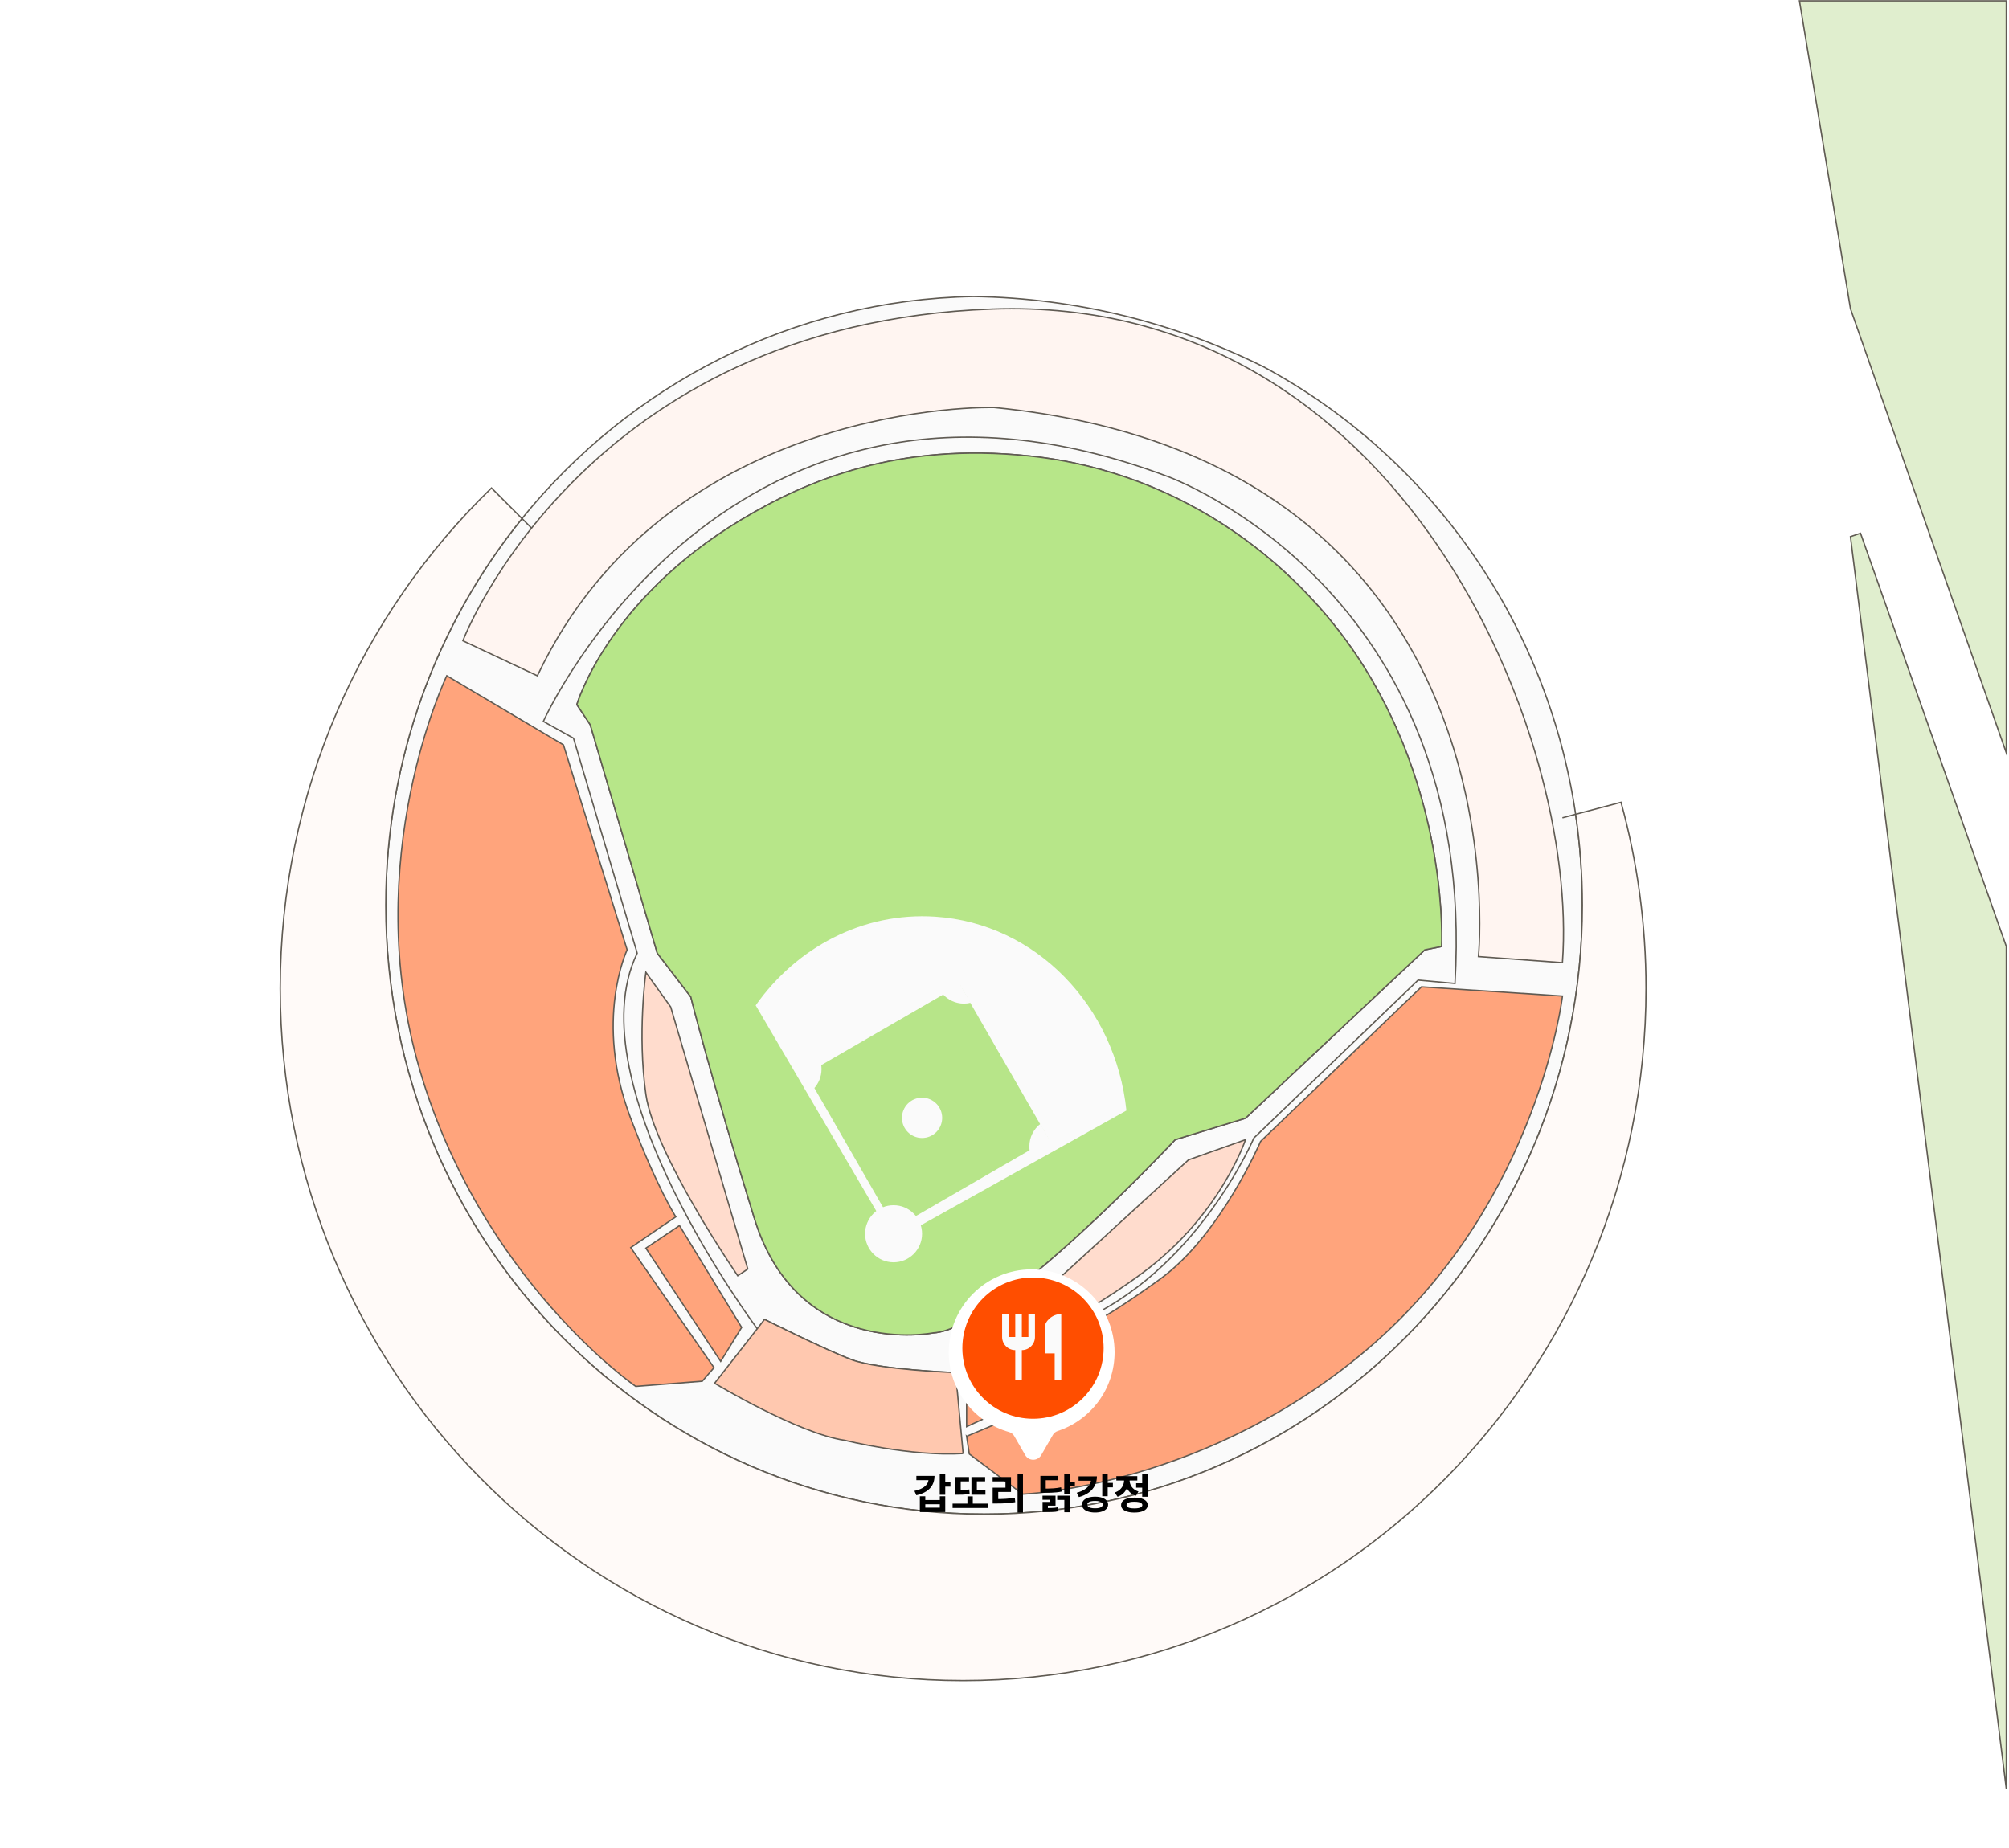 <svg width="739" height="680" viewBox="0 0 739 680" fill="none" xmlns="http://www.w3.org/2000/svg">
<g clip-path="url(#clip0_1117_1715)">
<path d="M361.986 557.059C483.523 557.059 582.055 456.766 582.055 333.051C582.055 321.679 581.192 310.506 579.589 299.579C569.06 228.087 525.367 167.656 464.944 135.025C432.642 118.932 396.432 109.674 358.152 109.081C291.243 110.242 231.621 141.811 192.021 190.77C160.731 229.458 141.929 279.011 141.929 333.039C141.929 456.754 240.461 557.046 361.998 557.046L361.986 557.059ZM272.602 191.24C297.038 176.544 330.387 162.712 378.63 167.755C437.487 173.911 479.8 210.127 501.918 245.626C533.085 295.636 530.274 348.217 530.274 348.217L524.109 349.453L458.15 411.391L432.285 419.29C432.285 419.29 367.053 489.126 343.258 490.362C343.258 490.362 293.561 500.25 277.534 448.336C261.506 396.423 254.109 366.758 254.109 366.758L241.78 350.689L217.123 266.639L212.191 259.222C212.191 259.222 223.287 220.905 272.602 191.24Z" fill="#FAFAFA"/>
<path d="M579.589 299.579C581.192 310.506 582.055 321.679 582.055 333.051C582.055 456.766 483.523 557.059 361.986 557.059L361.998 557.046C240.461 557.046 141.929 456.754 141.929 333.039C141.929 279.011 160.731 229.458 192.021 190.77M579.589 299.579L574.731 300.865M579.589 299.579C569.06 228.087 525.367 167.656 464.944 135.025C432.642 118.932 396.432 109.674 358.152 109.081C291.243 110.242 231.621 141.811 192.021 190.77M192.021 190.77L198.642 197.408M272.602 191.24C297.038 176.544 330.387 162.712 378.63 167.755C437.487 173.911 479.8 210.127 501.918 245.626C533.085 295.636 530.274 348.217 530.274 348.217L524.109 349.453L458.15 411.391L432.285 419.29C432.285 419.29 367.053 489.126 343.258 490.362C343.258 490.362 293.561 500.25 277.534 448.336C261.506 396.423 254.109 366.758 254.109 366.758L241.78 350.689L217.123 266.639L212.191 259.222C212.191 259.222 223.287 220.905 272.602 191.24Z" stroke="#605B53" stroke-width="0.5" stroke-miterlimit="10"/>
<path d="M354.28 618.292C493.016 618.292 605.48 504.292 605.48 363.668C605.48 339.936 602.274 316.958 596.282 295.166L579.589 299.579C581.192 310.493 582.055 321.667 582.055 333.051C582.055 456.766 483.523 557.059 361.986 557.059C240.449 557.059 141.917 456.766 141.917 333.051C141.917 279.024 160.718 229.471 192.009 190.783L180.79 179.535C132.917 225.899 103.081 291.248 103.081 363.668C103.081 504.292 215.545 618.292 354.28 618.292Z" fill="#FFFAF8" stroke="#605B53" stroke-width="0.5" stroke-miterlimit="10"/>
<path d="M241.781 350.689L254.109 366.758C254.109 366.758 261.507 396.423 277.534 448.336C293.561 500.25 343.259 490.362 343.259 490.362C367.066 489.126 432.285 419.289 432.285 419.289L458.151 411.391L524.11 349.453L530.274 348.217C530.274 348.217 533.085 295.636 501.918 245.626C479.8 210.127 437.488 173.911 378.63 167.755C330.388 162.712 297.038 176.543 272.603 191.24C223.287 220.905 212.191 259.222 212.191 259.222L217.123 266.638L241.781 350.689Z" fill="#B7E689" stroke="#605B53" stroke-width="0.5" stroke-miterlimit="10"/>
<path d="M414.347 408.561C410.364 370.367 381.256 339.688 343.986 337.241C317.344 335.498 292.97 348.613 277.978 369.873L328.699 456.371L414.347 408.561Z" fill="#FAFAFA"/>
<path d="M329.233 451.815L385.785 419.081L353.106 362.333L296.554 395.067L329.233 451.815Z" fill="#B7E589"/>
<path d="M351.506 508.902L351.506 504.984C351.506 504.984 323.15 503.958 313.287 500.25C303.424 496.542 281.232 485.418 281.232 485.418L278.766 489.126C278.766 489.126 210.958 398.895 234.383 350.689L210.958 271.583L199.862 265.402C199.862 265.402 267.67 114.606 429.178 175.172C429.178 175.172 543.835 215.961 535.205 361.814L521.643 360.578L461.232 418.671C461.232 418.671 440.273 468.113 395.89 486.654L351.506 508.902Z" stroke="#605B53" stroke-width="0.5" stroke-miterlimit="10"/>
<path d="M354.28 534.773L351.506 504.972C351.506 504.972 323.15 503.946 313.287 500.238C303.424 496.53 281.232 485.405 281.232 485.405L262.862 508.89C262.862 508.89 293.561 527.431 310.821 529.903C310.821 529.903 334.862 535.922 354.28 534.76L354.28 534.773Z" fill="#FFC8AF" stroke="#605B53" stroke-width="0.5" stroke-miterlimit="10"/>
<path d="M355.562 510.176L355.562 524.872L400.821 503.958L394.657 490.362L355.562 510.176Z" fill="#FFA47C" stroke="#605B53" stroke-width="0.5" stroke-miterlimit="10"/>
<path d="M272.812 488.347L265.106 500.844L237.576 459.201L249.942 450.883L272.812 488.347Z" fill="#FFA47C" stroke="#605B53" stroke-width="0.5" stroke-miterlimit="10"/>
<path d="M367.768 497.494L365.684 492.216L437.191 426.706L458.15 419.29C458.15 419.29 448.904 447.101 420.548 468.113C392.191 489.126 367.768 497.494 367.768 497.494Z" fill="#FFDCCD" stroke="#605B53" stroke-width="0.5" stroke-miterlimit="10"/>
<path d="M275.068 466.877L271.37 469.349C271.37 469.349 240.757 424.839 237.577 402.603C234.396 380.367 237.577 357.71 237.577 357.71L246.712 370.466L275.068 466.877Z" fill="#FFDCCD" stroke="#605B53" stroke-width="0.5" stroke-miterlimit="10"/>
<path d="M328.698 443.392C322.911 443.392 318.219 448.096 318.219 453.899C318.219 459.701 322.911 464.405 328.698 464.405C334.486 464.405 339.178 459.701 339.178 453.899C339.178 448.096 334.486 443.392 328.698 443.392Z" fill="#FAFAFA"/>
<path d="M378.63 421.762C378.63 422.392 378.691 422.998 378.802 423.603L386.113 419.376L382.711 413.468C380.232 415.384 378.642 418.387 378.642 421.774L378.63 421.762Z" fill="#FAFAFA"/>
<path d="M354.589 369.23C355.44 369.23 356.266 369.119 357.055 368.921L353.06 361.987L346.723 365.658C348.646 367.846 351.445 369.23 354.577 369.23L354.589 369.23Z" fill="#FAFAFA"/>
<path d="M302.031 391.54L296.089 394.977L299.306 400.563C301.094 398.685 302.191 396.138 302.191 393.333C302.191 392.715 302.13 392.121 302.031 391.54Z" fill="#FAFAFA"/>
<path d="M574.732 354.163L543.836 351.925C543.836 351.925 562.329 169.164 365.685 149.919C365.685 149.919 246.009 146.545 197.668 248.617L170.274 235.738C170.274 235.738 214.657 118.956 365.068 113.691C515.48 108.425 580.896 270.112 574.732 354.163Z" fill="#FFF5F1" stroke="#605B53" stroke-width="0.5" stroke-miterlimit="10"/>
<path d="M738.014 658.167L680.685 197.42L684.383 196.184L738.014 348.217L738.014 658.167Z" fill="#E0EECE" stroke="#605B53" stroke-width="0.5" stroke-miterlimit="10"/>
<path d="M738.014 276.984L680.685 113.567L661.92 0.309L738.014 0.309L738.014 276.984Z" fill="#E0EECE" stroke="#605B53" stroke-width="0.5" stroke-miterlimit="10"/>
<path d="M339.178 403.839C335.093 403.839 331.781 407.159 331.781 411.255C331.781 415.351 335.093 418.671 339.178 418.671C343.263 418.671 346.575 415.351 346.575 411.255C346.575 407.159 343.263 403.839 339.178 403.839Z" fill="#FAFAFA"/>
<path d="M355.563 528.407L356.549 534.921L376.177 549.692C376.177 549.692 445.218 547.22 505.629 494.07C566.04 440.92 574.744 366.449 574.744 366.449L522.889 363.05L463.711 419.907C463.711 419.907 448.917 454.517 426.725 470.585C404.533 486.654 397.136 489.126 397.136 489.126L405.063 507.617L355.575 528.419L355.563 528.407Z" fill="#FFA47C" stroke="#605B53" stroke-width="0.5" stroke-miterlimit="10"/>
<path d="M262.628 503.18L258.313 508.149L233.853 510.052C233.853 510.052 176.906 470.832 154.369 393.481C131.832 316.13 164.343 248.605 164.343 248.605L207.26 274.042L230.684 349.441C230.684 349.441 218.356 375.398 231.917 411.243C241.62 436.903 248.586 447.657 248.586 447.657L232.004 458.991L262.641 503.155L262.628 503.18Z" fill="#FFA47C" stroke="#605B53" stroke-width="0.5" stroke-miterlimit="10"/>
</g>
<g filter="url(#filter0_d_1117_1715)">
<path fill-rule="evenodd" clip-rule="evenodd" d="M388.312 526.873C388.701 526.2 389.338 525.71 390.077 525.466C402.23 521.45 411 509.999 411 496.5C411 479.655 397.345 466 380.5 466C363.655 466 350 479.655 350 496.5C350 510.454 359.37 522.219 372.162 525.846C372.956 526.071 373.646 526.577 374.059 527.292L378.13 534.343C379.434 536.602 382.695 536.602 384 534.343L388.312 526.873Z" fill="white"/>
</g>
<circle cx="379.981" cy="495.981" r="25.982" fill="#FF4E00"/>
<path d="M384.333 488.25V497.917H387.958V507.583H390.375V483.417C387.04 483.417 384.333 486.123 384.333 488.25ZM378.292 491.875H375.875V483.417H373.458V491.875H371.042V483.417H368.625V491.875C368.625 494.545 370.788 496.708 373.458 496.708V507.583H375.875V496.708C378.545 496.708 380.708 494.545 380.708 491.875V483.417H378.292V491.875Z" fill="#FAFAFA"/>
<path d="M347.707 542.21V549.934H345.68V542.21H347.707ZM349.619 545.304V546.934H347.144V545.304H349.619ZM343.757 542.983C343.757 544.232 343.501 545.331 342.989 546.282C342.481 547.228 341.731 548.022 340.74 548.663C339.75 549.3 338.529 549.783 337.077 550.11L336.359 548.497C337.53 548.247 338.505 547.902 339.282 547.464C340.063 547.022 340.639 546.514 341.011 545.939C341.383 545.365 341.569 544.742 341.569 544.072V542.983H343.757ZM342.895 542.983V544.552H337.083V542.983H342.895ZM340.365 550.486V551.867H345.707V550.486H347.707V556.282H338.359V550.486H340.365ZM340.365 554.669H345.707V553.414H340.365V554.669ZM362.486 548.326V549.912H357.337V548.326H362.486ZM363.409 553.177V554.773H350.404V553.177H363.409ZM357.834 550.525V553.906H355.862V550.525H357.834ZM362.376 543.409V544.994H359.332V549.149H357.337V543.409H362.376ZM356.448 543.409V545H353.392V549.028H351.398V543.409H356.448ZM352.315 548.293C353.166 548.297 353.916 548.274 354.564 548.227C355.216 548.179 355.875 548.09 356.542 547.961L356.674 549.591C356.218 549.687 355.764 549.759 355.315 549.807C354.869 549.851 354.426 549.88 353.984 549.895C353.542 549.906 352.985 549.912 352.315 549.912H351.398V548.293H352.315ZM376.293 542.21V556.475H374.31V542.21H376.293ZM366.42 551.508C367.765 551.508 368.969 551.473 370.034 551.403C371.102 551.333 372.188 551.206 373.293 551.022L373.465 552.641C372.371 552.832 371.28 552.965 370.194 553.039C369.107 553.109 367.849 553.144 366.42 553.144H365.144V551.508H366.42ZM371.89 543.409V548.89H367.199V552.122H365.144V547.32H369.857V545.017H365.133V543.409H371.89ZM383.877 547.663C385.435 547.659 386.676 547.624 387.601 547.558C388.525 547.492 389.429 547.363 390.313 547.171L390.523 548.74C389.919 548.869 389.304 548.967 388.678 549.033C388.055 549.099 387.374 549.145 386.634 549.171C385.893 549.193 384.974 549.204 383.877 549.204H382.695V547.663H383.877ZM389.092 542.983V544.569H384.672V548.326H382.695V542.983H389.092ZM393.479 542.21V549.74H391.479V542.21H393.479ZM395.391 545.227V546.851H392.916V545.227H395.391ZM384.451 554.807C385.372 554.807 386.103 554.799 386.645 554.785C387.186 554.766 387.648 554.737 388.032 554.696C388.418 554.656 388.799 554.593 389.175 554.508L389.374 555.972C388.987 556.068 388.595 556.136 388.197 556.177C387.803 556.221 387.339 556.25 386.805 556.265C386.271 556.28 385.486 556.285 384.451 556.282H383.501V554.807H384.451ZM388.269 550.276V553.934H385.457V555.84H383.501V552.558H386.352V551.768H383.479V550.276H388.269ZM393.479 550.276V556.331H391.507V551.823H388.882V550.276H393.479ZM407.457 542.21V550.475H405.457V542.21H407.457ZM409.369 545.569V547.188H406.894V545.569H409.369ZM403.49 543.155C403.49 544.411 403.234 545.541 402.722 546.547C402.214 547.549 401.466 548.407 400.479 549.122C399.492 549.836 398.291 550.39 396.877 550.785L396.081 549.177C397.212 548.871 398.172 548.468 398.96 547.967C399.752 547.466 400.349 546.891 400.75 546.243C401.155 545.591 401.36 544.891 401.363 544.144V543.155H403.49ZM402.584 543.155V544.751H396.75V543.155H402.584ZM402.805 550.641C403.767 550.641 404.608 550.759 405.33 550.994C406.056 551.23 406.616 551.567 407.01 552.006C407.407 552.444 407.608 552.956 407.612 553.541C407.608 554.131 407.407 554.645 407.01 555.083C406.616 555.525 406.058 555.862 405.336 556.094C404.614 556.33 403.77 556.448 402.805 556.448C401.848 556.448 401.004 556.33 400.275 556.094C399.549 555.862 398.986 555.525 398.584 555.083C398.186 554.645 397.989 554.131 397.993 553.541C397.989 552.956 398.188 552.444 398.59 552.006C398.991 551.567 399.555 551.23 400.28 550.994C401.01 550.759 401.851 550.641 402.805 550.641ZM402.805 552.193C402.212 552.193 401.702 552.245 401.275 552.348C400.848 552.451 400.522 552.604 400.297 552.807C400.072 553.009 399.962 553.254 399.965 553.541C399.962 553.825 400.072 554.07 400.297 554.276C400.522 554.483 400.848 554.639 401.275 554.746C401.702 554.849 402.212 554.899 402.805 554.895C403.398 554.899 403.907 554.849 404.33 554.746C404.754 554.639 405.078 554.483 405.302 554.276C405.531 554.07 405.645 553.825 405.645 553.541C405.645 553.254 405.531 553.009 405.302 552.807C405.078 552.604 404.754 552.451 404.33 552.348C403.907 552.245 403.398 552.193 402.805 552.193ZM420.667 545.68V547.304H417.927V545.68H420.667ZM422.137 542.21V550.663H420.148V542.21H422.137ZM417.275 550.978C418.284 550.978 419.157 551.087 419.894 551.304C420.631 551.521 421.194 551.836 421.584 552.249C421.979 552.657 422.176 553.147 422.176 553.718C422.176 554.289 421.979 554.779 421.584 555.188C421.194 555.597 420.631 555.91 419.894 556.127C419.157 556.348 418.284 556.459 417.275 556.459C416.266 556.459 415.395 556.348 414.662 556.127C413.929 555.91 413.365 555.597 412.971 555.188C412.581 554.779 412.387 554.289 412.391 553.718C412.387 553.147 412.583 552.657 412.977 552.249C413.371 551.836 413.934 551.521 414.667 551.304C415.4 551.087 416.27 550.978 417.275 550.978ZM417.275 552.492C416.642 552.492 416.109 552.538 415.678 552.63C415.247 552.718 414.921 552.855 414.701 553.039C414.483 553.219 414.375 553.446 414.375 553.718C414.375 553.987 414.483 554.212 414.701 554.392C414.921 554.573 415.247 554.709 415.678 554.801C416.109 554.89 416.642 554.934 417.275 554.934C417.909 554.934 418.441 554.89 418.872 554.801C419.306 554.709 419.634 554.573 419.855 554.392C420.08 554.212 420.194 553.987 420.198 553.718C420.194 553.446 420.08 553.219 419.855 553.039C419.634 552.855 419.306 552.718 418.872 552.63C418.441 552.538 417.909 552.492 417.275 552.492ZM415.109 544.575C415.109 545.499 414.96 546.365 414.662 547.171C414.367 547.978 413.918 548.687 413.314 549.298C412.713 549.91 411.973 550.366 411.093 550.669L410.06 549.088C410.818 548.838 411.454 548.477 411.966 548.006C412.481 547.53 412.863 546.998 413.109 546.409C413.36 545.82 413.487 545.208 413.491 544.575V543.641H415.109V544.575ZM415.518 544.558C415.518 545.144 415.636 545.709 415.872 546.254C416.108 546.796 416.47 547.284 416.96 547.718C417.454 548.153 418.063 548.49 418.789 548.729L417.805 550.298C416.947 550.018 416.225 549.591 415.64 549.017C415.054 548.438 414.616 547.768 414.325 547.006C414.038 546.239 413.894 545.424 413.894 544.558V543.641H415.518V544.558ZM418.352 543.077V544.68H410.64V543.077H418.352Z" fill="black"/>
<defs>
<filter id="filter0_d_1117_1715" x="345" y="463" width="69" height="78.037" filterUnits="userSpaceOnUse" color-interpolation-filters="sRGB">
<feFlood flood-opacity="0" result="BackgroundImageFix"/>
<feColorMatrix in="SourceAlpha" type="matrix" values="0 0 0 0 0 0 0 0 0 0 0 0 0 0 0 0 0 0 127 0" result="hardAlpha"/>
<feOffset dx="-1" dy="1"/>
<feGaussianBlur stdDeviation="2"/>
<feComposite in2="hardAlpha" operator="out"/>
<feColorMatrix type="matrix" values="0 0 0 0 0 0 0 0 0 0 0 0 0 0 0 0 0 0 0.25 0"/>
<feBlend mode="normal" in2="BackgroundImageFix" result="effect1_dropShadow_1117_1715"/>
<feBlend mode="normal" in="SourceGraphic" in2="effect1_dropShadow_1117_1715" result="shape"/>
</filter>
<clipPath id="clip0_1117_1715">
<rect width="738.322" height="679.167" fill="white" transform="translate(738.322 679.167) rotate(-180)"/>
</clipPath>
</defs>
</svg>
